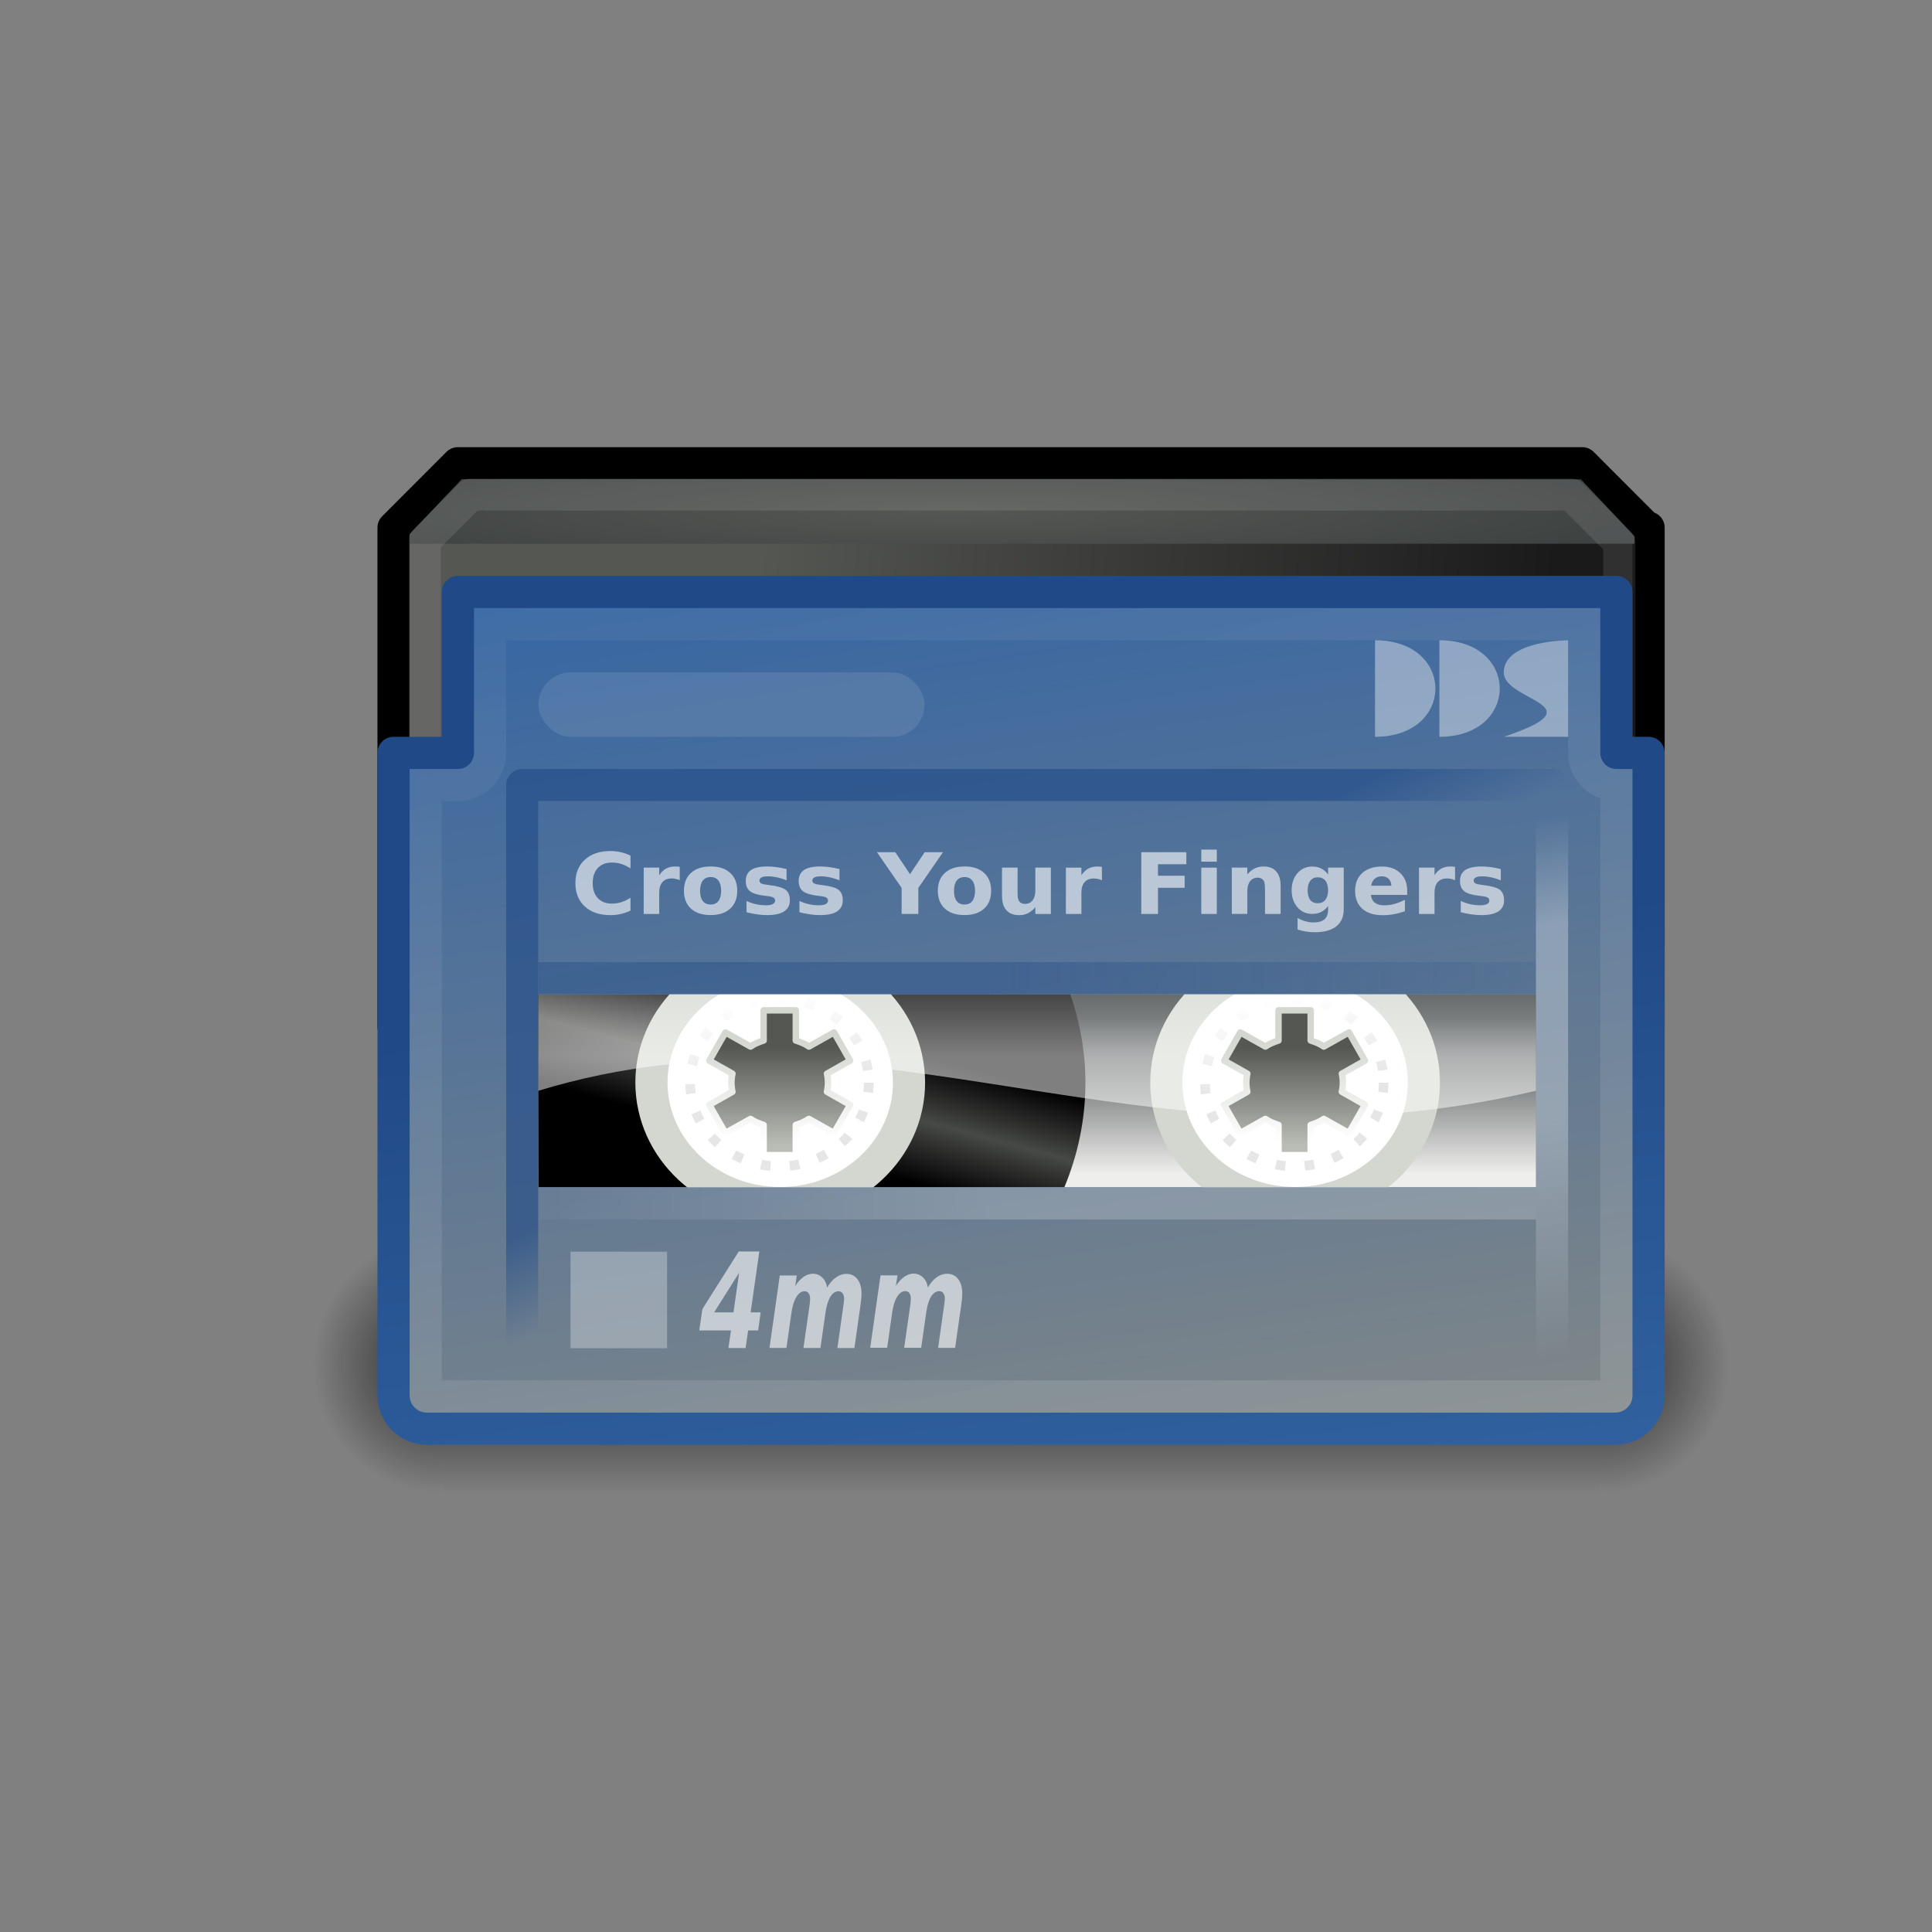 <?xml version="1.0" encoding="UTF-8" standalone="no"?>
<!-- Created with Inkscape (http://www.inkscape.org/) -->

<svg
   xmlns:svg="http://www.w3.org/2000/svg"
   xmlns="http://www.w3.org/2000/svg"
   xmlns:xlink="http://www.w3.org/1999/xlink"
   version="1.0"
   width="128"
   height="128"
   id="svg2">
  <rect width="100%" height="100%" fill="#808080" stroke="none"/>
  <defs
     id="defs4">
    <linearGradient
       id="linearGradient2870">
      <stop
         id="stop2872"
         style="stop-color:#3465a4;stop-opacity:1"
         offset="0" />
      <stop
         id="stop2874"
         style="stop-color:#204a87;stop-opacity:1"
         offset="1" />
    </linearGradient>
    <linearGradient
       id="linearGradient1970">
      <stop
         id="stop1972"
         style="stop-color:#204a87;stop-opacity:1"
         offset="0" />
      <stop
         id="stop1974"
         style="stop-color:#204a87;stop-opacity:0"
         offset="1" />
    </linearGradient>
    <linearGradient
       id="linearGradient2975">
      <stop
         id="stop2977"
         style="stop-color:#d3d7cf;stop-opacity:1"
         offset="0" />
      <stop
         id="stop2979"
         style="stop-color:#ffffff;stop-opacity:1"
         offset="1" />
    </linearGradient>
    <linearGradient
       id="linearGradient2966">
      <stop
         id="stop2968"
         style="stop-color:#000000;stop-opacity:1"
         offset="0" />
      <stop
         id="stop2970"
         style="stop-color:#000000;stop-opacity:0"
         offset="1" />
    </linearGradient>
    <linearGradient
       id="linearGradient2949">
      <stop
         id="stop2951"
         style="stop-color:#babdb6;stop-opacity:1"
         offset="0" />
      <stop
         id="stop2954"
         style="stop-color:#555753;stop-opacity:1"
         offset="1" />
    </linearGradient>
    <linearGradient
       id="linearGradient2885">
      <stop
         id="stop2887"
         style="stop-color:#000000;stop-opacity:0"
         offset="0" />
      <stop
         id="stop2893"
         style="stop-color:#000000;stop-opacity:1"
         offset="0.5" />
      <stop
         id="stop2889"
         style="stop-color:#000000;stop-opacity:0"
         offset="1" />
    </linearGradient>
    <linearGradient
       id="linearGradient2871">
      <stop
         id="stop2873"
         style="stop-color:#000000;stop-opacity:1"
         offset="0" />
      <stop
         id="stop2875"
         style="stop-color:#000000;stop-opacity:0"
         offset="1" />
    </linearGradient>
    <linearGradient
       id="linearGradient2851">
      <stop
         id="stop2853"
         style="stop-color:#204a87;stop-opacity:1"
         offset="0" />
      <stop
         id="stop2855"
         style="stop-color:#204a87;stop-opacity:0"
         offset="1" />
    </linearGradient>
    <linearGradient
       id="linearGradient2843">
      <stop
         id="stop2845"
         style="stop-color:#ffffff;stop-opacity:1"
         offset="0" />
      <stop
         id="stop2847"
         style="stop-color:#ffffff;stop-opacity:0"
         offset="1" />
    </linearGradient>
    <linearGradient
       id="linearGradient3061">
      <stop
         id="stop3063"
         style="stop-color:#000000;stop-opacity:1"
         offset="0" />
      <stop
         id="stop3069"
         style="stop-color:#474946;stop-opacity:1"
         offset="0.5" />
      <stop
         id="stop3065"
         style="stop-color:#000000;stop-opacity:1"
         offset="1" />
    </linearGradient>
    <linearGradient
       id="linearGradient3053">
      <stop
         id="stop3055"
         style="stop-color:#ffffff;stop-opacity:1"
         offset="0" />
      <stop
         id="stop3057"
         style="stop-color:#ffffff;stop-opacity:0"
         offset="1" />
    </linearGradient>
    <linearGradient
       id="linearGradient3009">
      <stop
         id="stop3011"
         style="stop-color:#3465a4;stop-opacity:1"
         offset="0" />
      <stop
         id="stop3013"
         style="stop-color:#888a85;stop-opacity:1"
         offset="1" />
    </linearGradient>
    <linearGradient
       id="linearGradient2972">
      <stop
         id="stop2974"
         style="stop-color:#3465a4;stop-opacity:1"
         offset="0" />
      <stop
         id="stop2976"
         style="stop-color:#888a85;stop-opacity:1"
         offset="1" />
    </linearGradient>
    <linearGradient
       id="linearGradient2951">
      <stop
         id="stop2953"
         style="stop-color:#ffffff;stop-opacity:0"
         offset="0" />
      <stop
         id="stop1976"
         style="stop-color:#ffffff;stop-opacity:1"
         offset="0.2" />
      <stop
         id="stop1978"
         style="stop-color:#ffffff;stop-opacity:1"
         offset="0.557" />
      <stop
         id="stop2955"
         style="stop-color:#ffffff;stop-opacity:0"
         offset="1" />
    </linearGradient>
    <linearGradient
       id="linearGradient2941">
      <stop
         id="stop2943"
         style="stop-color:#2e3436;stop-opacity:1"
         offset="0" />
      <stop
         id="stop2945"
         style="stop-color:#eeeeec;stop-opacity:1"
         offset="1" />
    </linearGradient>
    <linearGradient
       id="linearGradient2931">
      <stop
         id="stop2933"
         style="stop-color:#ffffff;stop-opacity:1"
         offset="0" />
      <stop
         id="stop2935"
         style="stop-color:#ffffff;stop-opacity:0"
         offset="1" />
    </linearGradient>
    <linearGradient
       id="linearGradient2907">
      <stop
         id="stop2909"
         style="stop-color:#555753;stop-opacity:1"
         offset="0" />
      <stop
         id="stop2911"
         style="stop-color:#2e3436;stop-opacity:1"
         offset="1" />
    </linearGradient>
    <linearGradient
       id="linearGradient2899">
      <stop
         id="stop2901"
         style="stop-color:#1a1a1a;stop-opacity:1"
         offset="0" />
      <stop
         id="stop2903"
         style="stop-color:#555753;stop-opacity:1"
         offset="1" />
    </linearGradient>
    <linearGradient
       x1="83.812"
       y1="19.497"
       x2="86.312"
       y2="36"
       id="linearGradient1968"
       xlink:href="#linearGradient2951"
       gradientUnits="userSpaceOnUse"
       gradientTransform="translate(-50,0)" />
    <linearGradient
       x1="90.598"
       y1="12.114"
       x2="65.869"
       y2="10.435"
       id="linearGradient2521"
       xlink:href="#linearGradient2899"
       gradientUnits="userSpaceOnUse"
       gradientTransform="matrix(0.998,0,0,1,-49.913,0)" />
    <radialGradient
       cx="65.359"
       cy="7.608"
       r="19.033"
       fx="65.359"
       fy="7.608"
       id="radialGradient2523"
       xlink:href="#linearGradient2907"
       gradientUnits="userSpaceOnUse"
       gradientTransform="matrix(1.978,0,0,0.174,-107.418,7.677)" />
    <radialGradient
       cx="2"
       cy="36"
       r="2"
       fx="2"
       fy="36"
       id="radialGradient2525"
       xlink:href="#linearGradient2871"
       gradientUnits="userSpaceOnUse"
       gradientTransform="matrix(2,0,0,2,-10,-108)" />
    <radialGradient
       cx="2"
       cy="36"
       r="2"
       fx="2"
       fy="36"
       id="radialGradient2527"
       xlink:href="#linearGradient2871"
       gradientUnits="userSpaceOnUse"
       gradientTransform="matrix(2,0,0,2,38,-36)" />
    <linearGradient
       x1="14.062"
       y1="32"
       x2="14.062"
       y2="40.001"
       id="linearGradient2529"
       xlink:href="#linearGradient2885"
       gradientUnits="userSpaceOnUse" />
    <linearGradient
       x1="70.217"
       y1="8.899"
       x2="75.292"
       y2="42.916"
       id="linearGradient2531"
       xlink:href="#linearGradient3009"
       gradientUnits="userSpaceOnUse"
       gradientTransform="translate(-50,0)" />
    <linearGradient
       x1="35.188"
       y1="42.312"
       x2="32.812"
       y2="22.158"
       id="linearGradient2533"
       xlink:href="#linearGradient2870"
       gradientUnits="userSpaceOnUse" />
    <linearGradient
       x1="79.312"
       y1="20.309"
       x2="80.688"
       y2="22.875"
       id="linearGradient2535"
       xlink:href="#linearGradient1970"
       gradientUnits="userSpaceOnUse"
       gradientTransform="translate(-50,0)" />
    <linearGradient
       x1="87.188"
       y1="24.746"
       x2="87.188"
       y2="29.583"
       id="linearGradient2537"
       xlink:href="#linearGradient2941"
       gradientUnits="userSpaceOnUse"
       gradientTransform="translate(-50,0)" />
    <linearGradient
       x1="15.905"
       y1="28.59"
       x2="16.908"
       y2="24.847"
       id="linearGradient2539"
       xlink:href="#linearGradient3061"
       gradientUnits="userSpaceOnUse" />
    <linearGradient
       x1="70.217"
       y1="8.899"
       x2="75.292"
       y2="42.916"
       id="linearGradient2541"
       xlink:href="#linearGradient2972"
       gradientUnits="userSpaceOnUse"
       gradientTransform="translate(-50,0)" />
    <linearGradient
       x1="66.75"
       y1="55.5"
       x2="52.625"
       y2="-4.875"
       id="linearGradient2543"
       xlink:href="#linearGradient2931"
       gradientUnits="userSpaceOnUse" />
    <linearGradient
       x1="23"
       y1="23.5"
       x2="46.88"
       y2="23.5"
       id="linearGradient2545"
       xlink:href="#linearGradient2851"
       gradientUnits="userSpaceOnUse" />
    <linearGradient
       x1="23.07"
       y1="30.632"
       x2="6.981"
       y2="30.632"
       id="linearGradient2547"
       xlink:href="#linearGradient2843"
       gradientUnits="userSpaceOnUse" />
    <linearGradient
       x1="26.125"
       y1="25.907"
       x2="26.125"
       y2="21.724"
       id="linearGradient2549"
       xlink:href="#linearGradient3053"
       gradientUnits="userSpaceOnUse" />
    <linearGradient
       x1="16.438"
       y1="28.704"
       x2="16.438"
       y2="25.648"
       id="linearGradient2551"
       xlink:href="#linearGradient2949"
       gradientUnits="userSpaceOnUse" />
    <linearGradient
       x1="17.062"
       y1="25.374"
       x2="17.062"
       y2="28.594"
       id="linearGradient2553"
       xlink:href="#linearGradient2975"
       gradientUnits="userSpaceOnUse" />
    <linearGradient
       x1="17.938"
       y1="29.125"
       x2="17.438"
       y2="25.25"
       id="linearGradient2555"
       xlink:href="#linearGradient2966"
       gradientUnits="userSpaceOnUse" />
    <linearGradient
       x1="17.938"
       y1="29.125"
       x2="17.438"
       y2="25.25"
       id="linearGradient2557"
       xlink:href="#linearGradient2966"
       gradientUnits="userSpaceOnUse" />
    <linearGradient
       x1="17.938"
       y1="29.125"
       x2="17.438"
       y2="25.25"
       id="linearGradient2559"
       xlink:href="#linearGradient2966"
       gradientUnits="userSpaceOnUse" />
  </defs>
  <g
     id="layer1">
    <g
       transform="matrix(2.132,0,0,2.132,16.48,14.703)"
       id="g2488">
      <path
         d="m 6.497,7.5 -1.997,2 0,15.5 39,0 0,-15.5 -0.062,0 -1.997,-2 -34.944,0 z"
         id="rect2853"
         style="fill:url(#linearGradient2521);fill-opacity:1;fill-rule:nonzero;stroke:#000000;stroke-width:1;stroke-linecap:round;stroke-linejoin:round;stroke-miterlimit:4;stroke-opacity:1;stroke-dasharray:none;stroke-dashoffset:1.2;marker:none;visibility:visible;display:inline;overflow:visible" />
      <path
         d="M 6.617,7.995 4.999,9.705 5.005,10.001 43.059,10 43.064,9.773 41.4,8 6.617,7.995 z"
         id="path2862"
         style="fill:url(#radialGradient2523);fill-opacity:1;fill-rule:nonzero;stroke:none;stroke-width:1;marker:none;visibility:visible;display:inline;overflow:visible" />
      <path
         d="m 56.906,8.469 -1.438,1.438 0,14.125 37.125,0 0,-14.062 -1.5,-1.5 -34.188,0 z"
         transform="translate(-50,0)"
         id="path2919"
         style="opacity:0.1;fill:none;stroke:#ffffff;stroke-width:1;stroke-linecap:round;stroke-linejoin:round;stroke-miterlimit:4;stroke-opacity:1;stroke-dasharray:none;stroke-dashoffset:1.2;marker:none;visibility:visible;display:inline;overflow:visible" />
      <g
         transform="translate(0,-0.5)"
         id="g2895"
         style="opacity:0.7">
        <rect
           width="4"
           height="8"
           rx="0.25"
           ry="0.333"
           x="-6"
           y="-40"
           transform="scale(-1,-1)"
           id="rect2869"
           style="fill:url(#radialGradient2525);fill-opacity:1;stroke:none" />
        <rect
           width="4"
           height="8"
           rx="0.25"
           ry="0.333"
           x="42"
           y="32"
           id="rect2879"
           style="fill:url(#radialGradient2527);fill-opacity:1;stroke:none" />
        <rect
           width="36"
           height="8"
           x="6"
           y="32"
           id="rect2883"
           style="fill:url(#linearGradient2529);fill-opacity:1;stroke:none" />
      </g>
      <path
         d="m 6.5,11.5 0,5 -2,0 0,19.969 c 0,0.566 0.465,1.031 1.031,1.031 l 36.938,0 c 0.566,0 1.031,-0.465 1.031,-1.031 l 0,-19.969 -1,0 0,-5 c -0.01,-3.08e-4 -0.021,0 -0.031,0 L 6.5,11.5 z"
         id="rect1879"
         style="fill:url(#linearGradient2531);fill-opacity:1;fill-rule:nonzero;stroke:url(#linearGradient2533);stroke-width:1;stroke-linecap:round;stroke-linejoin:round;stroke-miterlimit:4;stroke-opacity:1;stroke-dasharray:none;stroke-dashoffset:1.2;marker:none;visibility:visible;display:inline;overflow:visible" />
      <path
         d="m 8.5,35.5 0,-18 32,0 0,18"
         id="rect2774"
         style="opacity:0.6;fill:none;stroke:url(#linearGradient2535);stroke-width:1;stroke-linecap:round;stroke-linejoin:round;stroke-miterlimit:4;stroke-opacity:1;stroke-dashoffset:1.2;marker:none;visibility:visible;display:inline;overflow:visible" />
      <rect
         width="31"
         height="6"
         x="9"
         y="24"
         id="rect2776"
         style="fill:url(#linearGradient2537);fill-opacity:1;fill-rule:nonzero;stroke:none;stroke-width:1;marker:none;visibility:visible;display:inline;overflow:visible" />
      <path
         d="m 9,24 0,6 16.344,0 C 25.764,28.994 26,27.895 26,26.75 26,25.793 25.829,24.864 25.531,24 L 9,24 z"
         id="path2827"
         style="fill:url(#linearGradient2539);fill-opacity:1;fill-rule:nonzero;stroke:none;stroke-width:0.948;marker:none;visibility:visible;display:inline;overflow:visible" />
      <path
         d="m 35.906,27.047 c 0,1.959 -1.7,3.547 -3.797,3.547 -2.097,0 -3.797,-1.588 -3.797,-3.547 0,-1.959 1.7,-3.547 3.797,-3.547 2.097,0 3.797,1.588 3.797,3.547 z"
         transform="matrix(1.054,0,0,1.057,-1.327,-1.846)"
         id="path2778"
         style="fill:#ffffff;fill-opacity:1;fill-rule:nonzero;stroke:#d3d7cf;stroke-width:0.948;stroke-linecap:round;stroke-linejoin:round;stroke-miterlimit:4;stroke-opacity:1;stroke-dasharray:none;stroke-dashoffset:1.2;marker:none;visibility:visible;display:inline;overflow:visible" />
      <path
         d="m 35.906,27.047 c 0,1.959 -1.7,3.547 -3.797,3.547 -2.097,0 -3.797,-1.588 -3.797,-3.547 0,-1.959 1.7,-3.547 3.797,-3.547 2.097,0 3.797,1.588 3.797,3.547 z"
         transform="matrix(1.054,0,0,1.057,-17.327,-1.846)"
         id="path2815"
         style="fill:#ffffff;fill-opacity:1;fill-rule:nonzero;stroke:#d3d7cf;stroke-width:0.948;stroke-linecap:round;stroke-linejoin:round;stroke-miterlimit:4;stroke-opacity:1;stroke-dasharray:none;stroke-dashoffset:1.2;marker:none;visibility:visible;display:inline;overflow:visible" />
      <path
         d="m 9,18 0,6 31,0 0,-6 -31,0 z m 0,12 0,7 31,0 0,-7 -31,0 z"
         id="rect2829"
         style="fill:url(#linearGradient2541);fill-opacity:1;fill-rule:nonzero;stroke:none;stroke-width:1;marker:none;visibility:visible;display:inline;overflow:visible" />
      <path
         d="m 57.5,12.5 0,4 c -5.5e-5,0.552 -0.448,1 -1,1 l -1,0 0,18.969 c 0,0.018 0.013,0.031 0.031,0.031 l 36.938,0 c 0.018,0 0.031,-0.013 0.031,-0.031 L 92.5,17.5 c -0.552,-5.5e-5 -1,-0.448 -1,-1 l 0,-4 -34,0 z"
         transform="translate(-50,0)"
         id="path2838"
         style="opacity:0.15;fill:none;stroke:url(#linearGradient2543);stroke-width:1;stroke-linecap:round;stroke-linejoin:miter;stroke-miterlimit:4;stroke-opacity:1;stroke-dasharray:none;stroke-dashoffset:1.2;marker:none;visibility:visible;display:inline;overflow:visible" />
      <path
         d="m 9.5,23.5 30,0"
         id="path2990"
         style="opacity:0.4;fill:#204a87;fill-opacity:1;fill-rule:evenodd;stroke:url(#linearGradient2545);stroke-width:1px;stroke-linecap:square;stroke-linejoin:miter;stroke-opacity:1" />
      <path
         d="m 39.5,30.5 -30,0"
         id="path2992"
         style="opacity:0.2;fill:none;stroke:url(#linearGradient2547);stroke-width:1px;stroke-linecap:square;stroke-linejoin:miter;stroke-opacity:1" />
      <path
         d="m 9,24 31,0 0,3 C 27.589,29.919 19.499,23.8 9,27 l 0,-3 z"
         id="rect3015"
         style="opacity:0.497;fill:url(#linearGradient2549);fill-opacity:1;fill-rule:nonzero;stroke:none;stroke-width:1;marker:none;visibility:visible;display:inline;overflow:visible" />
      <path
         d="m 16,24.5 0,0.938 c -0.147,0.048 -0.284,0.101 -0.406,0.188 l -0.781,-0.438 -0.5,0.875 0.719,0.406 C 15.011,26.56 15,26.653 15,26.75 c 0,0.097 0.011,0.19 0.031,0.281 l -0.719,0.406 0.5,0.875 0.781,-0.438 C 15.716,27.961 15.853,28.014 16,28.062 L 16,29 l 1,0 0,-0.938 c 0.147,-0.048 0.284,-0.101 0.406,-0.188 l 0.781,0.438 0.5,-0.875 -0.719,-0.406 C 17.989,26.94 18,26.847 18,26.75 c 0,-0.097 -0.011,-0.19 -0.031,-0.281 l 0.719,-0.406 -0.5,-0.875 -0.781,0.438 C 17.284,25.539 17.147,25.486 17,25.438 l 0,-0.938 -1,0 z m 16,0 0,0.938 c -0.147,0.048 -0.284,0.101 -0.406,0.188 l -0.781,-0.438 -0.5,0.875 0.719,0.406 C 31.011,26.56 31,26.653 31,26.75 c 0,0.097 0.011,0.19 0.031,0.281 l -0.719,0.406 0.5,0.875 0.781,-0.438 C 31.716,27.961 31.853,28.014 32,28.062 L 32,29 l 1,0 0,-0.938 c 0.147,-0.048 0.284,-0.101 0.406,-0.188 l 0.781,0.438 0.5,-0.875 -0.719,-0.406 C 33.989,26.94 34,26.847 34,26.75 c 0,-0.097 -0.011,-0.19 -0.031,-0.281 l 0.719,-0.406 -0.5,-0.875 -0.781,0.438 C 33.284,25.539 33.147,25.486 33,25.438 l 0,-0.938 -1,0 z"
         id="path2780"
         style="fill:url(#linearGradient2551);fill-opacity:1;fill-rule:nonzero;stroke:url(#linearGradient2553);stroke-width:0.2;stroke-linecap:round;stroke-linejoin:round;stroke-miterlimit:4;stroke-opacity:1;stroke-dasharray:none;stroke-dashoffset:1.2;marker:none;visibility:visible;display:inline;overflow:visible" />
      <rect
         width="12"
         height="2"
         rx="1"
         ry="1"
         x="9"
         y="14"
         id="rect3039"
         style="opacity:0.1;fill:#ffffff;fill-opacity:1;fill-rule:nonzero;stroke:none;stroke-width:1;marker:none;visibility:visible;display:inline;overflow:visible" />
      <path
         d="m 11.585,21.903 c -0.093,0.048 -0.19,0.085 -0.291,0.109 -0.101,0.025 -0.206,0.037 -0.316,0.037 -0.327,0 -0.586,-0.091 -0.778,-0.274 -0.191,-0.183 -0.287,-0.432 -0.287,-0.745 -2e-7,-0.314 0.096,-0.562 0.287,-0.745 0.191,-0.183 0.45,-0.275 0.778,-0.275 0.11,2e-6 0.215,0.012 0.316,0.037 0.101,0.025 0.198,0.061 0.291,0.109 l 0,0.407 c -0.094,-0.064 -0.186,-0.111 -0.278,-0.141 -0.091,-0.03 -0.187,-0.045 -0.288,-0.045 -0.181,1e-6 -0.323,0.058 -0.426,0.174 -0.104,0.116 -0.155,0.275 -0.155,0.479 -10e-7,0.203 0.052,0.362 0.155,0.478 0.104,0.116 0.246,0.174 0.426,0.174 0.101,0 0.197,-0.015 0.288,-0.045 0.091,-0.03 0.184,-0.077 0.278,-0.141 l 0,0.407 m 1.495,-0.965 c -0.041,-0.019 -0.082,-0.033 -0.124,-0.042 -0.04,-0.01 -0.081,-0.014 -0.122,-0.014 -0.121,1e-6 -0.214,0.039 -0.28,0.117 -0.065,0.077 -0.097,0.188 -0.097,0.333 l 0,0.679 -0.471,0 0,-1.474 0.471,0 0,0.242 c 0.061,-0.097 0.13,-0.167 0.208,-0.211 0.079,-0.045 0.173,-0.067 0.283,-0.067 0.016,1e-6 0.033,8.79e-4 0.051,0.003 0.018,8.78e-4 0.045,0.004 0.08,0.008 l 0.001,0.426 m 0.938,-0.1 c -0.104,2e-6 -0.184,0.038 -0.239,0.113 -0.054,0.075 -0.082,0.182 -0.082,0.324 -1e-6,0.141 0.027,0.25 0.082,0.325 0.055,0.075 0.135,0.112 0.239,0.112 0.103,10e-7 0.181,-0.037 0.236,-0.112 0.054,-0.075 0.082,-0.184 0.082,-0.325 -1e-6,-0.141 -0.027,-0.249 -0.082,-0.324 -0.054,-0.075 -0.133,-0.113 -0.236,-0.113 m 0,-0.337 c 0.254,1e-6 0.451,0.068 0.593,0.205 0.143,0.137 0.214,0.326 0.214,0.568 -2e-6,0.242 -0.071,0.432 -0.214,0.568 -0.142,0.137 -0.34,0.205 -0.593,0.205 -0.254,0 -0.454,-0.068 -0.597,-0.205 -0.143,-0.137 -0.214,-0.326 -0.214,-0.568 0,-0.242 0.071,-0.432 0.214,-0.568 0.144,-0.137 0.343,-0.205 0.597,-0.205 m 2.303,0.082 0,0.358 c -0.101,-0.042 -0.198,-0.074 -0.292,-0.095 -0.094,-0.021 -0.182,-0.032 -0.266,-0.032 -0.089,2e-6 -0.156,0.011 -0.2,0.034 -0.043,0.022 -0.064,0.056 -0.064,0.103 -1e-6,0.038 0.016,0.067 0.049,0.087 0.033,0.02 0.093,0.035 0.178,0.045 l 0.083,0.012 c 0.241,0.031 0.404,0.081 0.487,0.151 0.083,0.07 0.125,0.18 0.125,0.33 -1e-6,0.157 -0.058,0.275 -0.174,0.354 -0.116,0.079 -0.289,0.118 -0.518,0.118 -0.097,0 -0.198,-0.008 -0.303,-0.024 -0.104,-0.015 -0.21,-0.038 -0.32,-0.068 l 0,-0.358 c 0.094,0.046 0.19,0.08 0.288,0.103 0.099,0.023 0.2,0.034 0.301,0.034 0.092,0 0.161,-0.013 0.208,-0.038 0.046,-0.025 0.07,-0.063 0.07,-0.113 -1e-6,-0.042 -0.016,-0.073 -0.049,-0.093 -0.032,-0.021 -0.095,-0.037 -0.191,-0.049 l -0.083,-0.011 c -0.21,-0.026 -0.357,-0.075 -0.441,-0.146 -0.084,-0.071 -0.126,-0.179 -0.126,-0.324 0,-0.156 0.054,-0.272 0.161,-0.347 0.107,-0.075 0.271,-0.113 0.492,-0.113 0.087,1e-6 0.178,0.007 0.274,0.02 0.096,0.013 0.2,0.034 0.312,0.062 m 1.605,0 0,0.358 c -0.101,-0.042 -0.198,-0.074 -0.292,-0.095 -0.094,-0.021 -0.182,-0.032 -0.266,-0.032 -0.089,2e-6 -0.156,0.011 -0.2,0.034 -0.043,0.022 -0.064,0.056 -0.064,0.103 -1e-6,0.038 0.016,0.067 0.049,0.087 0.033,0.02 0.093,0.035 0.178,0.045 l 0.083,0.012 c 0.241,0.031 0.404,0.081 0.487,0.151 0.083,0.07 0.125,0.18 0.125,0.33 -1e-6,0.157 -0.058,0.275 -0.174,0.354 -0.116,0.079 -0.289,0.118 -0.518,0.118 -0.097,0 -0.198,-0.008 -0.303,-0.024 -0.104,-0.015 -0.21,-0.038 -0.32,-0.068 l 0,-0.358 c 0.094,0.046 0.19,0.08 0.288,0.103 0.099,0.023 0.2,0.034 0.301,0.034 0.092,0 0.161,-0.013 0.208,-0.038 0.046,-0.025 0.07,-0.063 0.07,-0.113 -10e-7,-0.042 -0.016,-0.073 -0.049,-0.093 -0.032,-0.021 -0.095,-0.037 -0.191,-0.049 l -0.083,-0.011 c -0.21,-0.026 -0.357,-0.075 -0.441,-0.146 -0.084,-0.071 -0.126,-0.179 -0.126,-0.324 0,-0.156 0.054,-0.272 0.161,-0.347 0.107,-0.075 0.271,-0.113 0.492,-0.113 0.087,1e-6 0.178,0.007 0.274,0.02 0.096,0.013 0.2,0.034 0.312,0.062 m 1.138,-0.537 0.554,0 0.447,0.7 0.447,-0.7 0.555,0 -0.749,1.137 0,0.828 -0.507,0 0,-0.828 -0.749,-1.137 m 2.659,0.792 c -0.104,2e-6 -0.184,0.038 -0.239,0.113 -0.054,0.075 -0.082,0.182 -0.082,0.324 0,0.141 0.027,0.25 0.082,0.325 0.055,0.075 0.135,0.112 0.239,0.112 0.103,10e-7 0.181,-0.037 0.236,-0.112 0.054,-0.075 0.082,-0.184 0.082,-0.325 -10e-7,-0.141 -0.027,-0.249 -0.082,-0.324 -0.054,-0.075 -0.133,-0.113 -0.236,-0.113 m 0,-0.337 c 0.254,1e-6 0.451,0.068 0.593,0.205 0.143,0.137 0.214,0.326 0.214,0.568 -2e-6,0.242 -0.071,0.432 -0.214,0.568 -0.142,0.137 -0.34,0.205 -0.593,0.205 -0.254,0 -0.454,-0.068 -0.597,-0.205 -0.143,-0.137 -0.214,-0.326 -0.214,-0.568 0,-0.242 0.071,-0.432 0.214,-0.568 0.144,-0.137 0.343,-0.205 0.597,-0.205 m 1.136,0.936 0,-0.9 0.474,0 0,0.147 c -10e-7,0.08 -4.4e-4,0.18 -0.001,0.301 -8.78e-4,0.12 -0.001,0.2 -0.001,0.241 -1e-6,0.118 0.003,0.204 0.009,0.257 0.006,0.052 0.017,0.089 0.032,0.113 0.019,0.031 0.044,0.054 0.075,0.071 0.032,0.017 0.068,0.025 0.108,0.025 0.098,0 0.175,-0.038 0.232,-0.113 0.056,-0.075 0.084,-0.18 0.084,-0.314 l 0,-0.728 0.471,0 0,1.474 -0.471,0 0,-0.213 c -0.071,0.086 -0.147,0.15 -0.226,0.191 -0.079,0.04 -0.166,0.061 -0.262,0.061 -0.17,0 -0.3,-0.052 -0.39,-0.157 -0.089,-0.104 -0.133,-0.256 -0.133,-0.455 m 3.032,-0.499 c -0.041,-0.019 -0.082,-0.033 -0.124,-0.042 -0.04,-0.01 -0.081,-0.014 -0.122,-0.014 -0.121,1e-6 -0.214,0.039 -0.28,0.117 -0.065,0.077 -0.097,0.188 -0.097,0.333 l 0,0.679 -0.471,0 0,-1.474 0.471,0 0,0.242 c 0.061,-0.097 0.13,-0.167 0.208,-0.211 0.079,-0.045 0.173,-0.067 0.283,-0.067 0.016,1e-6 0.033,8.79e-4 0.051,0.003 0.018,8.78e-4 0.045,0.004 0.08,0.008 l 0.001,0.426 m 1.195,-0.892 1.367,0 0,0.383 -0.861,0 0,0.366 0.809,0 0,0.383 -0.809,0 0,0.833 -0.507,0 0,-1.965 m 1.821,0.491 0.471,0 0,1.474 -0.471,0 0,-1.474 m 0,-0.574 0.471,0 0,0.384 -0.471,0 0,-0.384 m 2.408,1.15 0,0.897 -0.474,0 0,-0.146 0,-0.541 c -1e-6,-0.127 -0.003,-0.215 -0.009,-0.263 -0.005,-0.048 -0.015,-0.084 -0.029,-0.107 -0.018,-0.031 -0.043,-0.054 -0.075,-0.071 -0.032,-0.018 -0.068,-0.026 -0.108,-0.026 -0.098,10e-7 -0.175,0.038 -0.232,0.114 -0.056,0.075 -0.084,0.18 -0.084,0.314 l 0,0.725 -0.471,0 0,-1.474 0.471,0 0,0.216 c 0.071,-0.086 0.147,-0.149 0.226,-0.189 0.08,-0.041 0.168,-0.062 0.264,-0.062 0.17,1e-6 0.299,0.052 0.387,0.157 0.089,0.104 0.133,0.256 0.133,0.455 m 1.442,0.647 c -0.065,0.086 -0.136,0.149 -0.214,0.189 -0.078,0.04 -0.168,0.061 -0.271,0.061 -0.18,0 -0.329,-0.071 -0.446,-0.212 -0.118,-0.142 -0.176,-0.323 -0.176,-0.542 0,-0.22 0.059,-0.4 0.176,-0.541 0.118,-0.141 0.266,-0.212 0.446,-0.212 0.103,1e-6 0.193,0.02 0.271,0.061 0.078,0.04 0.15,0.104 0.214,0.191 l 0,-0.218 0.474,0 0,1.325 c -2e-6,0.237 -0.075,0.418 -0.225,0.542 -0.149,0.125 -0.366,0.188 -0.65,0.188 -0.092,0 -0.181,-0.007 -0.267,-0.021 -0.086,-0.014 -0.172,-0.036 -0.259,-0.064 l 0,-0.367 c 0.082,0.047 0.163,0.082 0.242,0.105 0.079,0.024 0.158,0.036 0.238,0.036 0.154,-1e-6 0.268,-0.034 0.339,-0.101 0.072,-0.068 0.108,-0.173 0.108,-0.317 l 0,-0.101 m -0.311,-0.917 c -0.097,1e-6 -0.173,0.036 -0.228,0.108 -0.054,0.072 -0.082,0.174 -0.082,0.305 -10e-7,0.135 0.026,0.238 0.079,0.308 0.053,0.069 0.129,0.104 0.23,0.104 0.098,0 0.175,-0.036 0.229,-0.108 0.054,-0.072 0.082,-0.173 0.082,-0.304 -10e-7,-0.132 -0.027,-0.233 -0.082,-0.305 -0.054,-0.072 -0.131,-0.108 -0.229,-0.108 m 2.711,0.426 0,0.134 -1.101,0 c 0.011,0.111 0.051,0.193 0.12,0.249 0.068,0.055 0.164,0.083 0.287,0.083 0.099,0 0.2,-0.014 0.304,-0.043 0.104,-0.03 0.211,-0.075 0.321,-0.134 l 0,0.363 c -0.111,0.042 -0.223,0.074 -0.334,0.095 -0.111,0.022 -0.223,0.033 -0.334,0.033 -0.267,0 -0.474,-0.068 -0.622,-0.203 -0.147,-0.136 -0.221,-0.326 -0.221,-0.571 0,-0.24 0.072,-0.429 0.217,-0.567 0.146,-0.138 0.346,-0.207 0.6,-0.207 0.232,1e-6 0.417,0.07 0.555,0.209 0.139,0.139 0.209,0.326 0.209,0.559 M 34.674,21.113 c -10e-7,-0.089 -0.026,-0.161 -0.079,-0.216 -0.052,-0.055 -0.12,-0.083 -0.204,-0.083 -0.091,2e-6 -0.165,0.026 -0.222,0.078 -0.057,0.051 -0.093,0.125 -0.107,0.221 l 0.612,0 m 1.934,-0.175 c -0.041,-0.019 -0.082,-0.033 -0.124,-0.042 -0.04,-0.01 -0.081,-0.014 -0.122,-0.014 -0.121,1e-6 -0.214,0.039 -0.28,0.117 -0.065,0.077 -0.097,0.188 -0.097,0.333 l 0,0.679 -0.471,0 0,-1.474 0.471,0 0,0.242 c 0.061,-0.097 0.13,-0.167 0.208,-0.211 0.079,-0.045 0.173,-0.067 0.283,-0.067 0.016,1e-6 0.033,8.79e-4 0.051,0.003 0.018,8.78e-4 0.045,0.004 0.08,0.008 l 0.001,0.426 m 1.388,-0.355 0,0.358 c -0.101,-0.042 -0.198,-0.074 -0.292,-0.095 -0.094,-0.021 -0.182,-0.032 -0.266,-0.032 -0.089,2e-6 -0.156,0.011 -0.2,0.034 -0.043,0.022 -0.064,0.056 -0.064,0.103 -10e-7,0.038 0.016,0.067 0.049,0.087 0.033,0.02 0.093,0.035 0.178,0.045 l 0.083,0.012 c 0.241,0.031 0.404,0.081 0.487,0.151 0.083,0.07 0.125,0.18 0.125,0.33 -10e-7,0.157 -0.058,0.275 -0.174,0.354 -0.116,0.079 -0.289,0.118 -0.518,0.118 -0.097,0 -0.198,-0.008 -0.303,-0.024 -0.104,-0.015 -0.21,-0.038 -0.32,-0.068 l 0,-0.358 c 0.094,0.046 0.19,0.08 0.288,0.103 0.099,0.023 0.2,0.034 0.301,0.034 0.092,0 0.161,-0.013 0.208,-0.038 0.046,-0.025 0.07,-0.063 0.07,-0.113 -10e-7,-0.042 -0.016,-0.073 -0.049,-0.093 -0.032,-0.021 -0.095,-0.037 -0.191,-0.049 l -0.083,-0.011 c -0.21,-0.026 -0.357,-0.075 -0.441,-0.146 -0.084,-0.071 -0.126,-0.179 -0.126,-0.324 0,-0.156 0.054,-0.272 0.161,-0.347 0.107,-0.075 0.271,-0.113 0.492,-0.113 0.087,1e-6 0.178,0.007 0.274,0.02 0.096,0.013 0.2,0.034 0.312,0.062"
         transform="scale(1.024,0.977)"
         id="text3043"
         style="font-size:10.78px;font-style:normal;font-weight:bold;opacity:0.6;fill:#ffffff;fill-opacity:1;stroke:none;font-family:Bitstream Vera Sans" />
      <path
         d="m 17.845,27.885 -0.911,1.053 0.703,0 0.208,-1.053 m -0.017,-0.563 0.751,0 -0.317,1.616 0.365,0 -0.091,0.479 -0.365,0 -0.091,0.467 -0.626,0 0.093,-0.467 -1.153,0 0.112,-0.566 1.323,-1.529 m 3.215,0.959 c 0.095,-0.118 0.202,-0.208 0.323,-0.271 0.121,-0.063 0.247,-0.094 0.377,-0.094 0.172,2e-6 0.307,0.047 0.405,0.142 0.1,0.094 0.149,0.223 0.149,0.388 -3e-6,0.034 -0.003,0.074 -0.009,0.118 -0.005,0.043 -0.012,0.093 -0.022,0.149 l -0.228,1.17 -0.619,0 0.194,-1.002 0.005,-0.026 c 0.03,-0.142 0.045,-0.233 0.045,-0.273 -3e-6,-0.063 -0.018,-0.113 -0.055,-0.149 -0.035,-0.037 -0.084,-0.055 -0.146,-0.055 -0.118,2e-6 -0.218,0.049 -0.3,0.146 -0.081,0.096 -0.14,0.234 -0.175,0.413 l -0.185,0.945 -0.619,0 0.197,-1.002 c 0.017,-0.086 0.029,-0.15 0.036,-0.194 0.007,-0.045 0.01,-0.079 0.01,-0.105 -2e-6,-0.064 -0.018,-0.114 -0.053,-0.149 -0.035,-0.037 -0.085,-0.055 -0.148,-0.055 -0.113,2e-6 -0.213,0.05 -0.299,0.151 -0.085,0.1 -0.144,0.236 -0.177,0.408 l -0.185,0.945 -0.616,0 0.374,-1.922 0.618,0 -0.057,0.281 c 0.096,-0.109 0.198,-0.19 0.307,-0.245 0.109,-0.055 0.222,-0.082 0.34,-0.082 0.133,2e-6 0.246,0.034 0.341,0.103 0.095,0.067 0.152,0.155 0.172,0.262 m 3.665,0 c 0.095,-0.118 0.202,-0.208 0.323,-0.271 0.121,-0.063 0.247,-0.094 0.377,-0.094 0.172,2e-6 0.307,0.047 0.405,0.142 0.1,0.094 0.149,0.223 0.149,0.388 -3e-6,0.034 -0.003,0.074 -0.009,0.118 -0.005,0.043 -0.012,0.093 -0.022,0.149 l -0.228,1.17 -0.619,0 0.194,-1.002 0.005,-0.026 c 0.03,-0.142 0.045,-0.233 0.045,-0.273 -3e-6,-0.063 -0.018,-0.113 -0.055,-0.149 -0.035,-0.037 -0.084,-0.055 -0.146,-0.055 -0.118,2e-6 -0.218,0.049 -0.3,0.146 -0.081,0.096 -0.14,0.234 -0.175,0.413 l -0.185,0.945 -0.619,0 0.197,-1.002 c 0.017,-0.086 0.029,-0.15 0.036,-0.194 0.007,-0.045 0.01,-0.079 0.01,-0.105 -1e-6,-0.064 -0.018,-0.114 -0.053,-0.149 -0.035,-0.037 -0.085,-0.055 -0.148,-0.055 -0.113,2e-6 -0.213,0.05 -0.299,0.151 -0.085,0.1 -0.144,0.236 -0.177,0.408 l -0.185,0.945 -0.616,0 0.374,-1.922 0.618,0 -0.057,0.281 c 0.096,-0.109 0.198,-0.19 0.307,-0.245 0.109,-0.055 0.222,-0.082 0.34,-0.082 0.133,2e-6 0.246,0.034 0.341,0.103 0.095,0.067 0.152,0.155 0.172,0.262"
         transform="scale(0.854,1.171)"
         id="text3047"
         style="font-size:14.055px;font-style:italic;font-weight:bold;opacity:0.6;fill:#ffffff;fill-opacity:1;stroke:none;font-family:Bitstream Vera Sans" />
      <rect
         width="3"
         height="3"
         x="10"
         y="32"
         id="rect3051"
         style="opacity:0.3;fill:#ffffff;fill-opacity:1;fill-rule:nonzero;stroke:none;stroke-width:1;marker:none;visibility:visible;display:inline;overflow:visible" />
      <g
         id="g2993"
         style="opacity:0.4">
        <path
           d="m 35,13 0,3 c 2.5,0 2.5,-3 0,-3 z"
           id="path3026"
           style="fill:#ffffff;fill-opacity:1;fill-rule:nonzero;stroke:none;stroke-width:1;marker:none;visibility:visible;display:inline;overflow:visible" />
        <path
           d="m 39,14 c 0.005,-1 2,-1 2,-1 l 0,3 -2,0 c 3,-1 0,-1.094 0,-2 z"
           id="path3031"
           style="fill:#ffffff;fill-opacity:1;fill-rule:nonzero;stroke:none;stroke-width:1;marker:none;visibility:visible;display:inline;overflow:visible" />
        <path
           d="m 37,13 0,3 c 2.5,0 2.5,-3 0,-3 z"
           id="path2859"
           style="fill:#ffffff;fill-opacity:1;fill-rule:nonzero;stroke:none;stroke-width:1;marker:none;visibility:visible;display:inline;overflow:visible" />
      </g>
      <g
         id="g2962"
         style="opacity:0.1;fill-opacity:1;stroke:url(#linearGradient2559)">
        <path
           d="m 35.906,27.047 c 0,1.959 -1.7,3.547 -3.797,3.547 -2.097,0 -3.797,-1.588 -3.797,-3.547 0,-1.959 1.7,-3.547 3.797,-3.547 2.097,0 3.797,1.588 3.797,3.547 z"
           transform="matrix(0.731,0,0,0.733,9.021,6.924)"
           id="path2958"
           style="fill:none;stroke:url(#linearGradient2555);stroke-width:0.41;stroke-linecap:butt;stroke-linejoin:round;stroke-miterlimit:4;stroke-opacity:1;stroke-dasharray:0.41, 0.82;stroke-dashoffset:0;marker:none;visibility:visible;display:inline;overflow:visible" />
        <path
           d="m 35.906,27.047 c 0,1.959 -1.7,3.547 -3.797,3.547 -2.097,0 -3.797,-1.588 -3.797,-3.547 0,-1.959 1.7,-3.547 3.797,-3.547 2.097,0 3.797,1.588 3.797,3.547 z"
           transform="matrix(0.731,0,0,0.733,-6.979,6.924)"
           id="path2960"
           style="fill:none;stroke:url(#linearGradient2557);stroke-width:0.41;stroke-linecap:butt;stroke-linejoin:round;stroke-miterlimit:4;stroke-opacity:1;stroke-dasharray:0.41, 0.82;stroke-dashoffset:0;marker:none;visibility:visible;display:inline;overflow:visible" />
      </g>
      <path
         d="m 8.5,17.5 32,0 0,18"
         id="path1966"
         style="opacity:0.3;fill:none;stroke:url(#linearGradient1968);stroke-width:1;stroke-linecap:round;stroke-linejoin:round;stroke-miterlimit:4;stroke-opacity:1;stroke-dashoffset:1.2;marker:none;visibility:visible;display:inline;overflow:visible" />
    </g>
  </g>
</svg>

